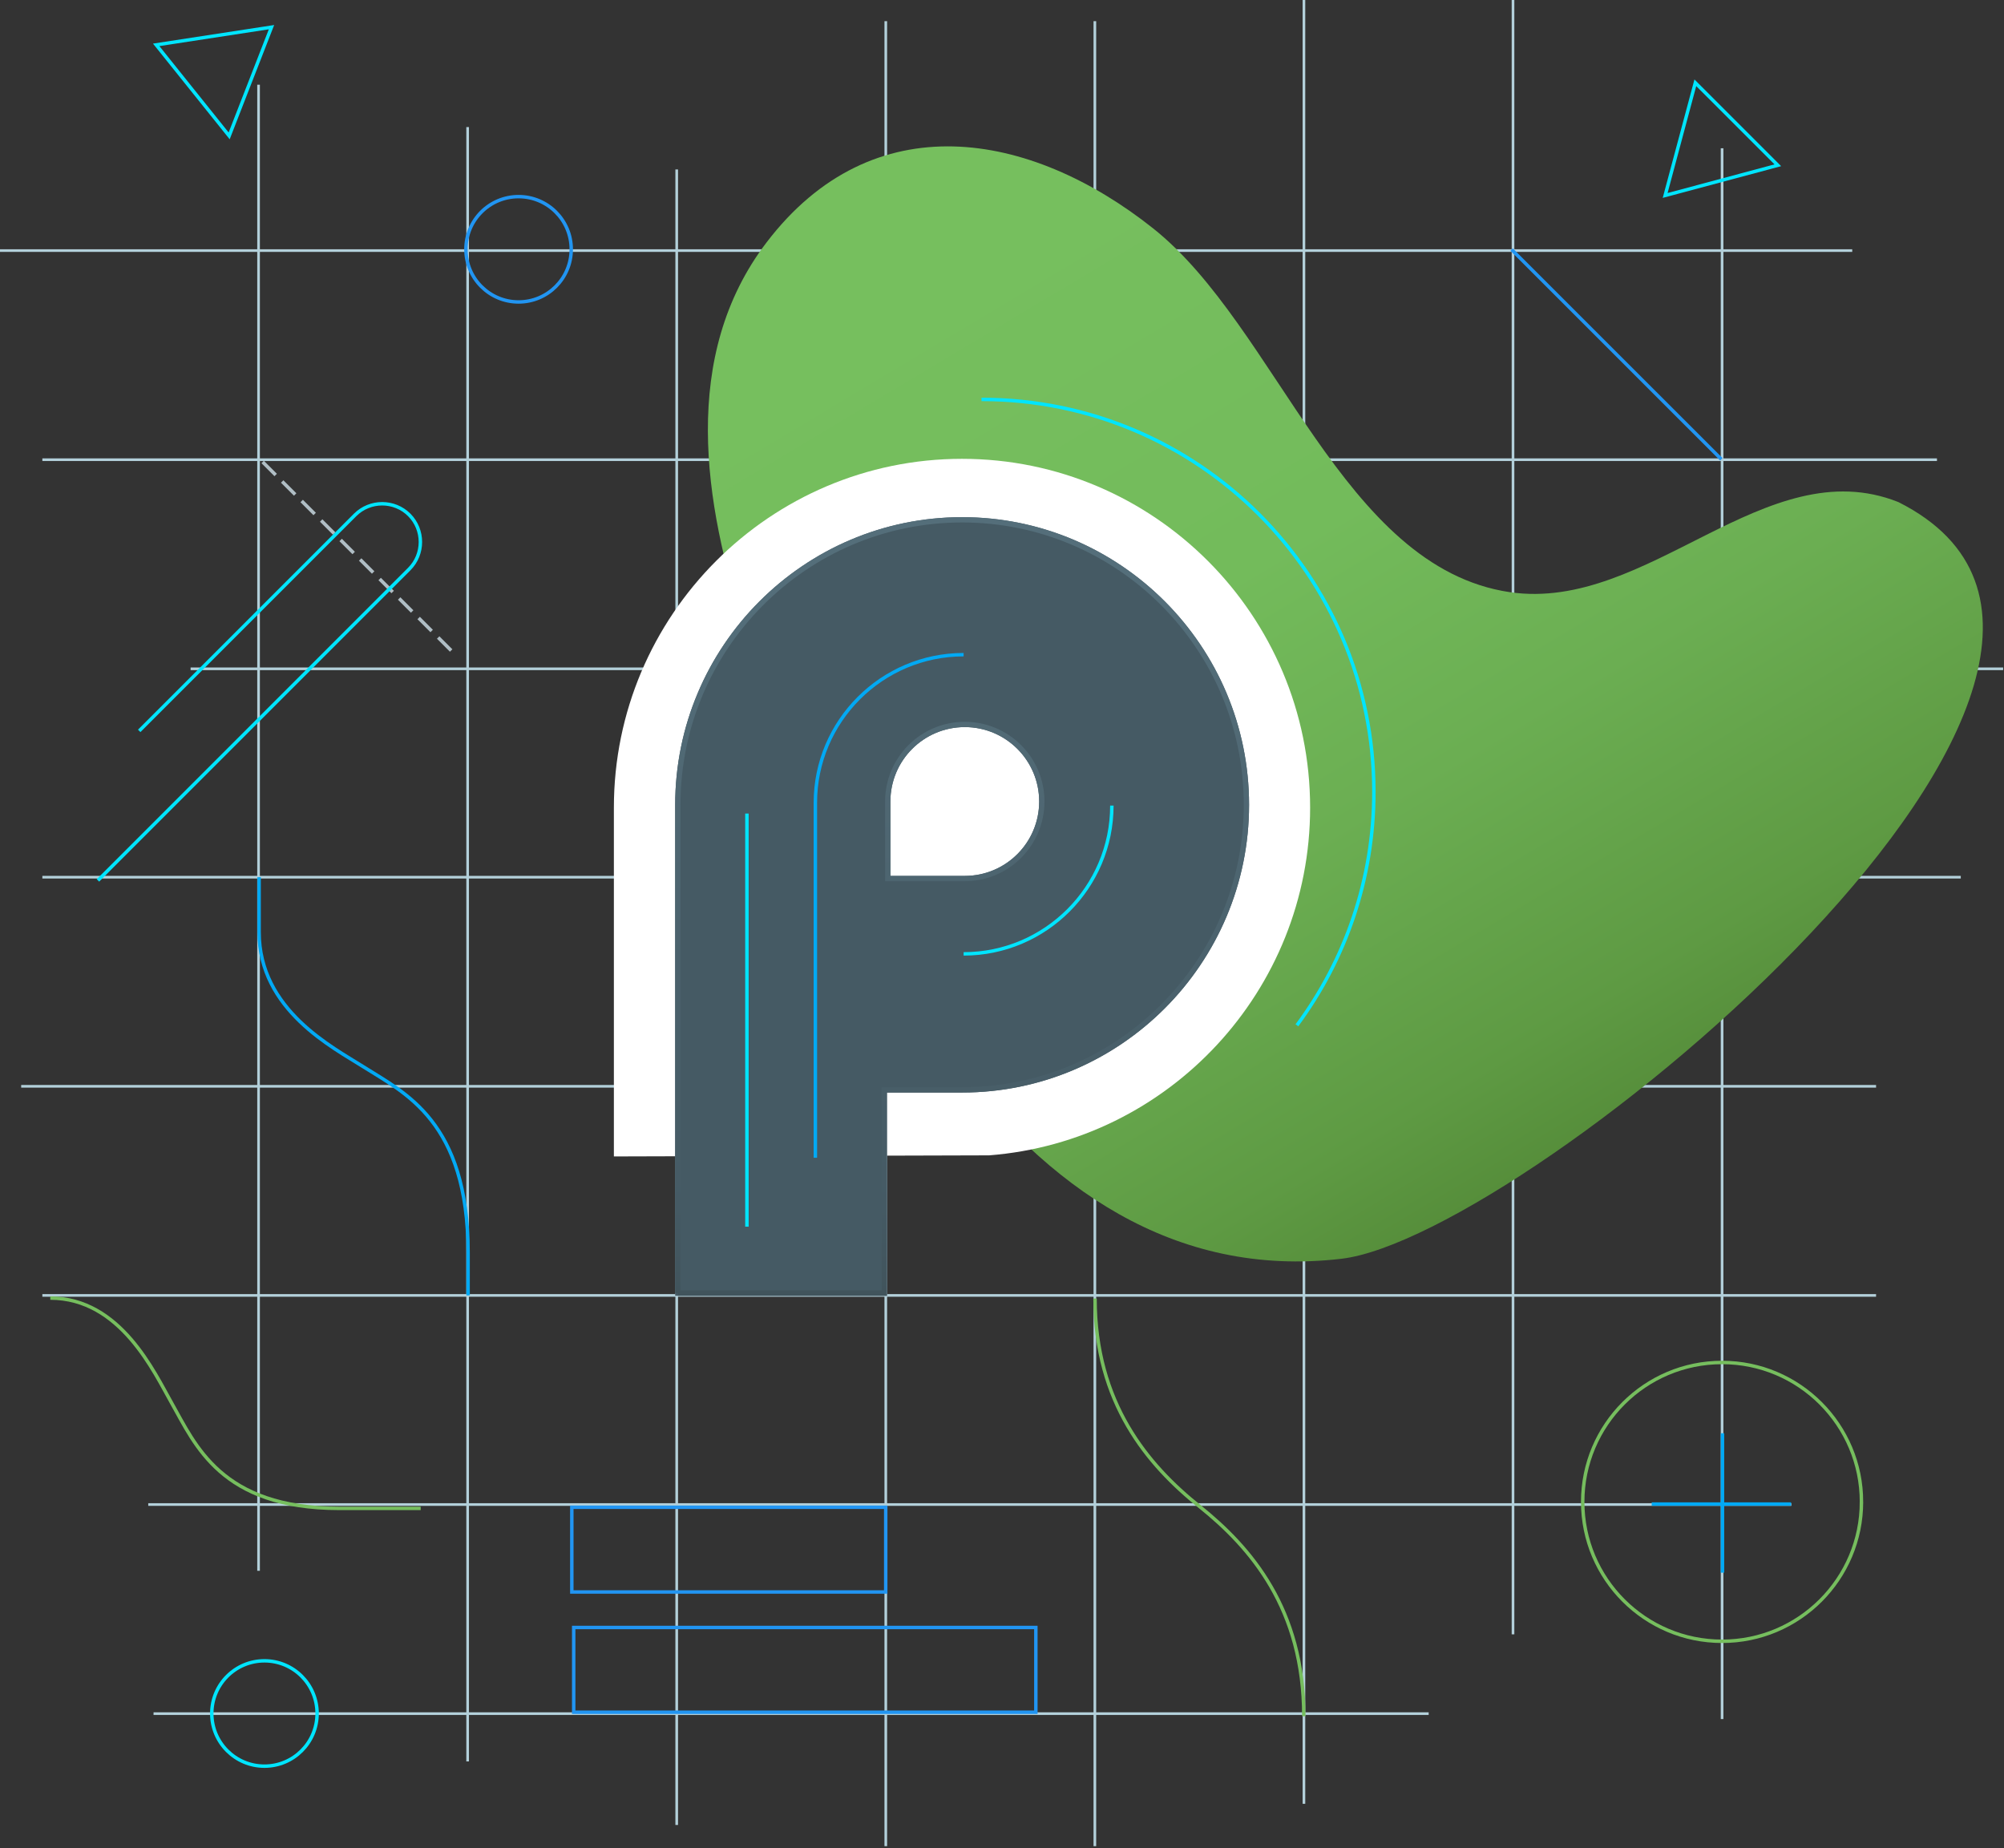 <svg width="757" height="698" viewBox="0 0 757 698" xmlns="http://www.w3.org/2000/svg" xmlns:xlink="http://www.w3.org/1999/xlink"><rect x="0" y="0" width="757" height="698" fill="#333333" stroke="none"/><defs><linearGradient x1="30.889%" y1="4.28%" x2="88.55%" y2="78.783%" id="a"><stop stop-color="#76BF5E" offset="0%"/><stop stop-color="#73BB5B" offset="33%"/><stop stop-color="#6BAE52" offset="55%"/><stop stop-color="#5E9A43" offset="78%"/><stop stop-color="#4B7D2F" offset="100%"/></linearGradient><linearGradient x1="50%" y1="10.278%" x2="50%" y2="100%" id="c"><stop stop-color="#546E7A" offset="0%"/><stop stop-color="#455A64" offset="87.683%"/><stop stop-color="#41545C" offset="100%"/></linearGradient><path d="M24.048 316.116v-185.4c0-59.91 48.625-108.65 108.39-108.65 59.767 0 108.39 48.74 108.39 108.65 0 59.91-48.623 108.652-108.39 108.652h-28.407v76.748H24.048zm109.394-158.563c15.52 0 28.101-12.582 28.101-28.101 0-15.52-12.581-28.101-28.1-28.101-15.52 0-28.102 12.58-28.102 28.1v28.102h28.101z" id="b"/></defs><g fill="none" fill-rule="evenodd"><g stroke="#B3D0DA"><path d="M334.601 697.26V7.996M255.625 689.26V63.996M176.648 665.26V47.996M97.671 593.26V31.996M650.507 649.26V55.996M571.53 617.26V-.004M492.554 681.26V-.004M413.578 697.26V7.996M72 252.595h684.674M16 173.619h715.674M0 94.642h699.674M58 647.208h481.674M56 568.231h620.674M16 489.255h692.674M8 410.277h700.674M16 331.3h724.674"/></g><path d="M650.658 541.317v52.65M623.92 568.053h52.652" stroke="#02A9F4" stroke-width="1.3"/><path d="M703.159 567.231c0 29.078-23.572 52.65-52.651 52.65-29.078 0-52.651-23.572-52.651-52.65 0-29.079 23.573-52.65 52.65-52.65 29.08 0 52.652 23.571 52.652 52.65z" stroke="#76BE5E" stroke-width="1.3"/><path d="M170.422 245.683L98 173.26" stroke="#B0BEC5" stroke-width="1.3" stroke-dasharray="6.944,3.472"/><path d="M37 332.506l117.589-117.588c5.62-5.622 5.62-14.82 0-20.442-5.621-5.621-14.821-5.621-20.442 0l-81.56 81.561M629 73.822l42.563-11.404-31.159-31.158z" stroke="#00E5FF" stroke-width="1.3"/><path stroke="#2195F2" stroke-width="1.3" d="M216.713 646.667h174.575v-32H216.713zM216 601.26h118.575v-32H216z"/><path d="M492.505 648.167c0-40.497-19.923-63.624-39.431-79.242-19.509-15.62-39.43-39.081-39.43-78.487" stroke="#76BE5E" stroke-width="1.3"/><path d="M119.784 647.152c0 10.986-8.906 19.892-19.892 19.892-10.986 0-19.892-8.906-19.892-19.892 0-10.986 8.906-19.892 19.892-19.892 10.986 0 19.892 8.906 19.892 19.892z" stroke="#00E5FF" stroke-width="1.3"/><path d="M215.784 94.152c0 10.986-8.906 19.892-19.892 19.892-10.986 0-19.892-8.906-19.892-19.892 0-10.986 8.906-19.892 19.892-19.892 10.986 0 19.892 8.906 19.892 19.892z" stroke="#2195F2" stroke-width="1.3"/><path d="M97.875 331.3v20.736c0 29.476 27.963 43.608 39.472 50.912 15.479 9.827 39.472 20.545 39.472 70.12v16.187" stroke="#02A9F4" stroke-width="1.3"/><path d="M19 490.26c26.564 0 39.301 28.134 45.884 39.713 8.855 15.574 18.514 39.714 63.191 39.714h30.839" stroke="#76BE5E" stroke-width="1.3"/><path d="M650.229 173.465L571 94.26" stroke="#2195F2" stroke-width="1.3"/><path stroke="#00E5FF" stroke-width="1.3" d="M102.554 10.26L59 16.943l27.565 34.378z"/><path d="M698.07 179.347c121.967 61.23-139.83 277.5-210.357 285.805-126.65 14.893-192.758-138.307-225.295-237.637-15.637-47.677-24.459-103.427 8.144-146.213 40.078-52.588 99.41-42.317 146.001-5.329 46.857 37.188 71.48 128.058 134.75 137.413 52.317 7.692 96.626-53.973 146.757-34.039z" fill="url(#a)" transform="translate(19 10.26)"/><path d="M370.767 150.848c81.852 0 148.206 66.353 148.206 148.206 0 33.03-10.804 63.537-29.072 88.178" stroke="#00E5FF" stroke-width="1.3"/><path d="M231.89 436.763V305.02c0-72.638 58.99-131.732 131.5-131.732 72.51 0 131.5 59.094 131.5 131.732 0 69.174-53.5 126.066-121.227 131.333l-141.773.41z" fill="#FFF"/><g transform="translate(231 173.26)"><use fill="#455A64" xlink:href="#b"/><path stroke="url(#c)" stroke-width="2" d="M25.048 315.116h77.983v-76.748h29.407c59.214 0 107.39-48.293 107.39-107.651 0-59.36-48.176-107.652-107.39-107.652-59.213 0-107.39 48.293-107.39 107.652v184.4zm108.394-156.563h-29.101v-29.101c0-16.072 13.029-29.101 29.101-29.101s29.101 13.029 29.101 29.1c0 16.073-13.029 29.102-29.1 29.102z"/></g><g stroke-width="1.3"><path d="M364 360.26c30.878 0 56-25.12 56-56" stroke="#00E5FF"/><path d="M364 247.26c-30.878 0-56 25.1-56 55.951V437.26" stroke="#02A9F4"/></g><path d="M282.146 307.262V463.29" stroke="#00E5FF" stroke-width="1.3"/></g></svg>